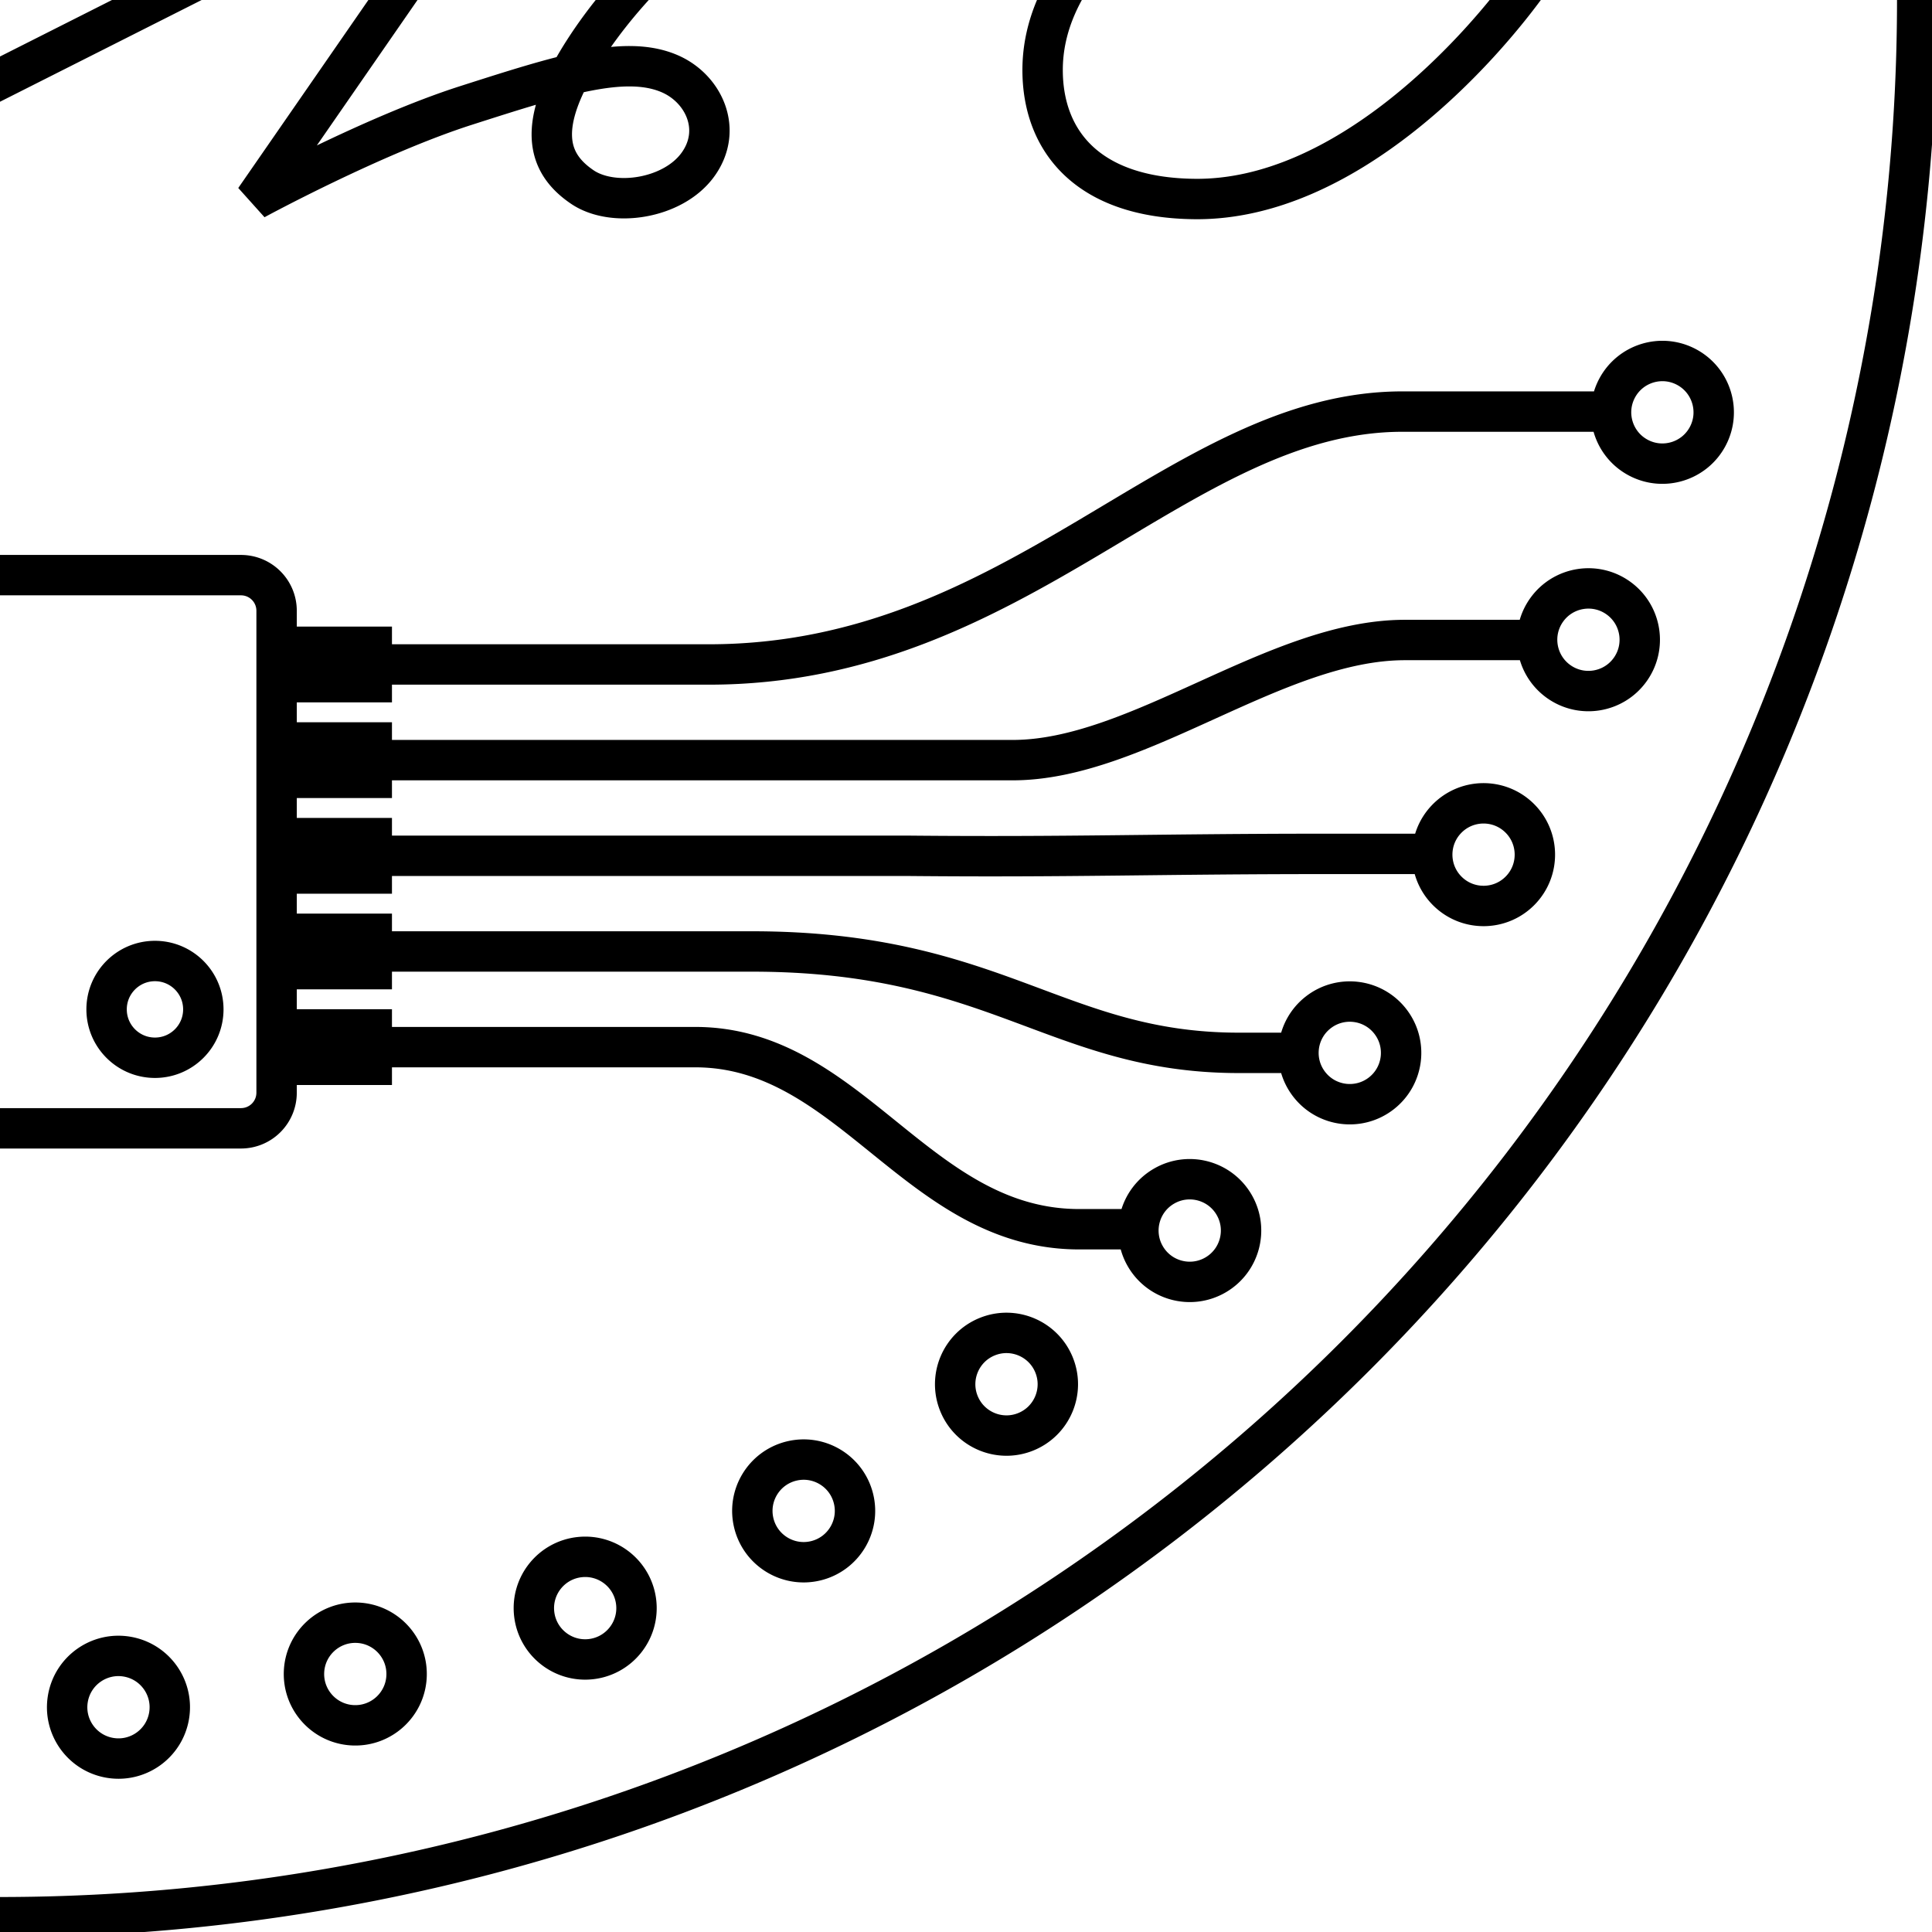 <?xml version="1.0" encoding="UTF-8" standalone="no"?>
<svg
   width="250"
   height="250"
   viewBox="0 0 250 250"
   version="1.1"
   id="logo"
   inkscape:version="1.3 (0e150ed, 2023-07-21)"
   sodipodi:docname="miro-logo-2020-15-reduced-wo-wings-engrave.svg"
   xmlns:inkscape="http://www.inkscape.org/namespaces/inkscape"
   xmlns:sodipodi="http://sodipodi.sourceforge.net/DTD/sodipodi-0.dtd"
   xmlns="http://www.w3.org/2000/svg"
   xmlns:svg="http://www.w3.org/2000/svg">
  <defs
     id="defs31" />
  <sodipodi:namedview
     id="namedview29"
     pagecolor="#ffffff"
     bordercolor="#666666"
     borderopacity="1.0"
     inkscape:pageshadow="2"
     inkscape:pageopacity="0.0"
     inkscape:pagecheckerboard="0"
     inkscape:blackoutopacity="0.0"
     showgrid="true"
     inkscape:zoom="1.8730159"
     inkscape:cx="-151.89407"
     inkscape:cy="235.7161"
     inkscape:current-layer="logo"
     objecttolerance="10.0"
     gridtolerance="10.0"
     guidetolerance="10.0"
     width="250px"
     inkscape:showpageshadow="0"
     inkscape:deskcolor="#505050"
     inkscape:window-width="2952"
     inkscape:window-height="1362"
     inkscape:window-x="509"
     inkscape:window-y="69"
     inkscape:window-maximized="0" />
  <path
     id="trace10"
     style="opacity:1;fill:none;fill-opacity:1;stroke:#000000;stroke-width:5.227;stroke-linecap:butt;stroke-linejoin:miter;stroke-miterlimit:4;stroke-dasharray:none;stroke-dashoffset:0;stroke-opacity:1"
     d="m 48.621,135.499 h 41.348 c 20.209,0 28.843,23.761 49.943,23.563 h 8.102 M 48.621,123.12 h 48.695 c 31.566,0 39.477,13.12 62.999,13.12 h 8.479 M 48.621,110.74 h 68.841 c 21.073,0.201 32.237,-0.247 53.973,-0.247 h 14.619 M 48.621,98.361 h 82.428 c 16.236,0 34.022,-15.545 50.742,-15.545 h 17.767 m -150.938,3.166 h 43.117 c 40.096,0 60.82,-32.724 89.745,-32.724 h 27.711 M -48.107,135.499 h -41.348 c -20.209,0 -28.843,23.761 -49.943,23.563 h -8.102 m 99.393,-35.942 h -48.695 c -31.566,0 -39.477,13.12 -62.999,13.12 h -8.479 m 120.174,-25.499 h -68.841 c -21.073,0.201 -32.237,-0.247 -53.973,-0.247 h -14.619 M -48.107,98.361 h -82.428 c -16.236,0 -34.022,-15.545 -50.742,-15.545 h -17.767 m 150.938,3.166 h -43.117 c -40.096,0 -60.82,-32.724 -89.745,-32.724 h -27.711 m 417.928,-3.022 c 1.722,-3.238 5.743,-4.468 8.981,-2.746 3.238,1.722 4.468,5.743 2.746,8.981 -1.722,3.238 -5.743,4.468 -8.981,2.746 -3.238,-1.722 -4.468,-5.743 -2.746,-8.981 z m -9.078,28.642 c 2.156,-2.967 6.309,-3.625 9.276,-1.469 2.967,2.156 3.625,6.309 1.469,9.276 -2.156,2.967 -6.309,3.625 -9.276,1.469 -2.967,-2.156 -3.625,-6.309 -1.469,-9.276 z m -12.976,27.1 c 2.548,-2.638 6.752,-2.712 9.39,-0.164 2.638,2.548 2.712,6.752 0.164,9.39 -2.548,2.638 -6.752,2.712 -9.39,0.164 -2.638,-2.548 -2.712,-6.752 -0.164,-9.39 z m -16.621,25.03 c 2.89,-2.258 7.064,-1.746 9.322,1.145 2.258,2.89 1.746,7.064 -1.145,9.322 -2.89,2.258 -7.064,1.746 -9.322,-1.145 -2.258,-2.89 -1.746,-7.064 1.145,-9.322 z m -19.943,22.474 c 3.176,-1.834 7.238,-0.746 9.072,2.431 1.834,3.176 0.746,7.238 -2.431,9.072 -3.176,1.834 -7.238,0.746 -9.072,-2.431 -1.834,-3.176 -0.746,-7.238 2.431,-9.072 z m -22.877,19.479 c 3.401,-1.374 7.271,0.269 8.645,3.67 1.374,3.401 -0.269,7.271 -3.67,8.645 -3.401,1.374 -7.271,-0.269 -8.645,-3.67 -1.374,-3.401 0.269,-7.271 3.67,-8.645 z m -25.365,16.106 c 3.559,-0.887 7.163,1.278 8.05,4.837 0.887,3.559 -1.278,7.163 -4.837,8.05 -3.559,0.887 -7.163,-1.278 -8.05,-4.837 -0.887,-3.559 1.278,-7.163 4.837,-8.05 z M 75.028,201.488 c 3.648,-0.383 6.915,2.263 7.299,5.91 0.383,3.648 -2.263,6.915 -5.91,7.299 -3.648,0.383 -6.915,-2.263 -7.299,-5.91 -0.383,-3.648 2.263,-6.915 5.91,-7.299 z m -28.822,8.491 c 3.665,0.128 6.533,3.203 6.405,6.869 -0.128,3.665 -3.203,6.533 -6.869,6.405 -3.665,-0.128 -6.533,-3.203 -6.405,-6.869 0.128,-3.665 3.203,-6.533 6.869,-6.405 z m -29.723,4.397 c 3.612,0.637 6.024,4.081 5.387,7.693 -0.637,3.612 -4.081,6.024 -7.693,5.387 -3.612,-0.637 -6.024,-4.081 -5.387,-7.693 0.637,-3.612 4.081,-6.024 7.693,-5.387 z m -30.046,0.217 c 3.488,1.133 5.397,4.88 4.264,8.368 -1.133,3.488 -4.88,5.397 -8.368,4.264 -3.488,-1.133 -5.397,-4.88 -4.264,-8.368 1.133,-3.488 4.88,-5.397 8.368,-4.264 z m -29.784,-3.966 c 3.297,1.608 4.665,5.584 3.058,8.88 -1.608,3.297 -5.584,4.665 -8.88,3.058 -3.297,-1.608 -4.665,-5.584 -3.058,-8.88 1.608,-3.297 5.584,-4.665 8.88,-3.058 z m -28.942,-8.073 c 3.041,2.051 3.843,6.179 1.792,9.219 -2.051,3.041 -6.179,3.843 -9.219,1.792 -3.041,-2.051 -3.843,-6.179 -1.792,-9.219 2.051,-3.041 6.179,-3.843 9.219,-1.792 z m -27.536,-12.022 c 2.726,2.454 2.946,6.653 0.492,9.379 -2.454,2.726 -6.653,2.946 -9.379,0.492 -2.726,-2.454 -2.946,-6.653 -0.492,-9.379 2.454,-2.726 6.653,-2.946 9.379,-0.492 z m -25.595,-15.738 c 2.358,2.81 1.991,6.998 -0.819,9.356 -2.81,2.358 -6.998,1.991 -9.356,-0.819 -2.358,-2.81 -1.991,-6.998 0.819,-9.356 2.81,-2.358 6.998,-1.991 9.356,0.819 z m -23.156,-19.147 c 1.944,3.11 0.998,7.207 -2.113,9.151 -3.11,1.944 -7.207,0.998 -9.151,-2.113 -1.944,-3.11 -0.998,-7.207 2.113,-9.151 3.11,-1.944 7.207,-0.998 9.151,2.113 z m -20.266,-22.183 c 1.492,3.351 -0.015,7.276 -3.366,8.768 -3.351,1.492 -7.276,-0.015 -8.768,-3.366 -1.492,-3.351 0.015,-7.276 3.366,-8.768 3.351,-1.492 7.276,0.015 8.768,3.366 z m -16.981,-24.788 c 1.011,3.526 -1.028,7.203 -4.553,8.214 -3.526,1.011 -7.203,-1.028 -8.214,-4.553 -1.011,-3.526 1.028,-7.203 4.553,-8.214 3.526,-1.011 7.203,1.028 8.214,4.553 z m -13.366,-26.91 c 0.51,3.632 -2.02,6.99 -5.652,7.501 -3.632,0.51 -6.99,-2.02 -7.501,-5.652 -0.51,-3.632 2.02,-6.99 5.652,-7.501 3.632,-0.51 6.99,2.02 7.501,5.652 z m -9.491,-30.027 c 0,3.668 -2.973,6.641 -6.641,6.641 -3.668,0 -6.641,-2.973 -6.641,-6.641 0,-3.668 2.973,-6.641 6.641,-6.641 3.668,0 6.641,2.973 6.641,6.641 z m 177.507,22.683 h 62.346 c 2.558,0 4.618,2.06 4.618,4.618 v 62.346 c 0,2.558 -2.06,4.618 -4.618,4.618 h -62.346 c -2.558,0 -4.618,-2.06 -4.618,-4.618 V 79.04 c 0,-2.558 2.06,-4.618 4.618,-4.618 z m 66.964,9.272 h 12.315 v 4.578 h -12.315 z m 0,12.379 h 12.315 v 4.578 h -12.315 z m 0,12.379 h 12.315 v 4.578 h -12.315 z m 0,12.379 h 12.315 v 4.578 h -12.315 z m 0,12.379 h 12.315 v 4.578 h -12.315 z m -83.898,-49.517 h 12.315 v 4.578 h -12.315 z m 0,12.379 h 12.315 v 4.578 h -12.315 z m 0,12.379 h 12.315 v 4.578 h -12.315 z m 0,12.379 h 12.315 v 4.578 h -12.315 z m 0,12.379 h 12.315 v 4.578 h -12.315 z m 74.417,-2.595 c 0,3.457 -2.802,6.259 -6.259,6.259 -3.457,0 -6.259,-2.802 -6.259,-6.259 0,-3.457 2.802,-6.259 6.259,-6.259 3.457,0 6.259,2.802 6.259,6.259 z m 10.384,-307.358 -44.34,46.193 m -57.017,13.055 c 0,3.998 -3.205,7.238 -7.159,7.238 -3.954,0 -7.159,-3.241 -7.159,-7.238 0,-3.998 3.205,-7.238 7.159,-7.238 3.954,0 7.159,3.241 7.159,7.238 z m -7.159,12.865 v -5.657 m 103.038,5.943 c 0,0 12.084,-6.986 12.132,-16.692 0.064,-12.925 -14.535,-20.947 -14.535,-20.947 l 32.867,-34.07 7.096,6.125 c 0,0 -15.694,14.784 -12.906,29.337 2.788,14.553 10.745,12.036 14.184,24.211 2.173,7.691 -3.429,12.085 -3.429,12.085 m -52.088,-66.799 -38.965,42.57 m -30.876,24.229 c 0,0 14.757,-24.601 43.311,-24.619 28.554,-0.019 43.311,24.619 43.311,24.619 h 35.291 c 17.891,0 15.883,15.513 15.976,24.611 h -177.262 c 0,-7.365 -2.27,-24.291 15.976,-24.611 z M -199.68,-42.765 c 1.327,-5.628 0.771,-8.996 -6.244,-14.115 -7.015,-5.119 -8.919,-7.67 -10.747,-13.533 -1.746,-5.601 -0.979,-12.281 -0.373,-20.393 3.823,0.69 7.26,1.773 12.429,4.099 4.484,2.017 6.27,3.265 9.971,4.481 3.148,1.034 9.404,-4.027 11.358,-7.96 2.532,-5.098 2.904,-8.454 -2.653,-15.128 -5.557,-6.674 -6.782,-9.612 -7.126,-15.743 -0.329,-5.857 2.042,-12.149 4.607,-19.869 3.54,1.6 6.609,3.488 11.056,7.003 3.857,3.049 5.286,4.694 8.579,6.775 2.801,1.77 10.102,-1.615 12.955,-4.953 3.698,-4.327 4.876,-7.492 1.113,-15.318 -3.763,-7.827 -4.236,-10.975 -3.076,-17.005 1.108,-5.761 4.94,-11.286 9.308,-18.148 3.043,2.414 5.56,4.993 9.017,9.485 2.998,3.896 3.983,5.84 6.67,8.661 2.286,2.399 10.191,0.895 13.771,-1.648 4.641,-3.296 6.554,-6.078 4.811,-14.586 -1.743,-8.508 -1.435,-11.676 1.159,-17.242 2.478,-5.317 7.541,-9.742 13.449,-15.334 2.364,3.083 4.176,6.197 6.434,11.396 1.959,4.509 2.44,6.635 4.359,10.025 1.632,2.884 9.666,3.351 13.758,1.757 5.304,-2.066 7.837,-4.298 8.219,-12.974 0.382,-8.676 1.453,-11.674 5.325,-16.44 3.699,-4.553 9.687,-7.612 16.779,-11.595 1.541,3.566 2.54,7.028 3.464,12.62 0.801,4.851 0.75,7.029 1.786,10.785 0.881,3.195 8.558,5.605 12.915,5.056 5.648,-0.712 8.648,-2.26 11.132,-10.581 2.484,-8.322 4.253,-10.968 9.169,-14.648 4.697,-3.515 11.25,-5.023 19.099,-7.158 0.626,3.834 0.752,7.435 0.285,13.084 -0.405,4.9 -0.985,7 -0.896,10.895 0.076,3.313 6.935,7.521 11.294,8.05 5.651,0.685 8.938,-0.085 13.375,-7.55 4.436,-7.466 6.797,-9.602 12.461,-11.973 5.412,-2.265 12.134,-2.131 20.267,-2.29 -0.327,3.871 -1.082,7.394 -2.911,12.759 -1.586,4.654 -2.66,6.549 -3.523,10.349 -0.734,3.232 4.894,8.984 8.993,10.558 5.314,2.041 8.69,2.095 14.811,-4.065 6.121,-6.16 8.931,-7.657 15.003,-8.576 5.8,-0.878 12.288,0.89 20.214,2.716 -1.26,3.675 -2.851,6.908 -5.932,11.666 -2.672,4.127 -4.176,5.704 -5.938,9.179 -1.499,2.955 2.558,9.905 6.15,12.431 4.656,3.274 7.917,4.149 15.355,-0.334 7.438,-4.483 10.528,-5.25 16.64,-4.663 5.84,0.561 11.701,3.856 18.944,7.559 -2.117,3.257 -4.448,6.005 -8.595,9.869 -3.597,3.352 -5.44,4.515 -7.995,7.456 -2.173,2.501 0.068,10.23 2.936,13.555 3.718,4.31 6.668,5.953 14.974,3.417 8.306,-2.536 11.489,-2.527 17.275,-0.469 5.527,1.967 10.409,6.591 16.531,11.946 -2.847,2.643 -5.777,4.741 -10.74,7.478 -4.305,2.374 -6.375,3.054 -9.57,5.283 -2.717,1.896 -2.718,9.357 -0.454,13.862 2.264,4.505 5.017,7.398 13.69,6.962 8.673,-0.436 11.759,0.348 16.868,3.754 4.881,3.254 8.49,8.928 13.123,15.614 -3.405,1.87 -6.758,3.191 -12.238,4.636 -4.754,1.254 -6.927,1.408 -10.569,2.793 -3.098,1.177 -4.872,9.071 -3.793,13.421 m -367.808,-81.589 c -0.876,3.35 -4.573,8.036 -7.287,8.213 -3.504,0.228 -11.798,-7.419 -15.292,-10.106 m 58.585,-35.42 c -1.666,3.036 -6.393,6.68 -9.068,6.19 -3.454,-0.632 -9.635,-10.069 -12.369,-13.527 m 65.449,-20.081 c -2.355,2.538 -7.827,4.921 -10.303,3.794 -3.196,-1.455 -6.892,-12.113 -8.701,-16.133 m 68.369,-3.531 c -2.903,1.888 -8.79,2.866 -10.917,1.17 -2.745,-2.189 -3.734,-13.427 -4.509,-17.767 m 67.17,13.231 c -3.275,1.124 -9.224,0.638 -10.873,-1.525 -2.129,-2.792 -0.35,-13.932 -0.045,-18.33 m 61.923,29.196 c -3.45,0.292 -9.101,-1.628 -10.174,-4.128 -1.385,-3.227 3.055,-13.598 4.422,-17.788 m 52.945,43.402 c -3.418,-0.557 -8.43,-3.796 -8.862,-6.482 -0.557,-3.467 6.275,-12.444 8.623,-16.175 m 40.776,54.992 c -3.179,-1.373 -7.252,-5.736 -7.016,-8.446 0.304,-3.498 9.118,-10.54 12.303,-13.587 m 26.151,63.269 c -2.749,-2.106 -5.636,-7.329 -4.747,-9.9 1.147,-3.319 11.411,-8.001 15.243,-10.181 m 9.95,67.733 c -2.153,-2.712 -3.68,-8.482 -2.192,-10.758 1.921,-2.939 13.016,-4.981 17.264,-6.161 m -412.648,-6.201 c -0.034,3.463 -2.477,8.908 -5.067,9.74 -3.343,1.075 -13.25,-4.321 -17.293,-6.077 M -1.1553575e-5,-248.086 A 248.086,248.086 0 0 1 248.086,-1.5535749e-6 M -1.1553575e-5,248.086 A 248.086,248.086 0 0 0 248.086,-1.5535749e-6 M -1.1553575e-5,248.086 A 248.086,248.086 0 0 1 -248.086,-1.5535749e-6 M -1.1553575e-5,-248.086 A 248.086,248.086 0 0 0 -248.086,-1.5535749e-6 v 0 M 15.217,-48.078 l -5.945,9.511 m -228.981,36.411 50.564,-21.532 -31.313,49.501 81.921,-49.501 -29.315,49.501 81.395,-49.501 -29.735,49.501 95.903,-49.501 -30.577,49.501 98.105,-49.501 -34.259,49.501 c 0,0 15.3,-8.314 27.305,-12.16 12.392,-3.97 20.613,-6.591 26.358,-4.12 4.447,1.913 6.946,7.298 3.632,11.816 -3.235,4.41 -10.945,5.547 -14.919,2.856 -4.495,-3.043 -6.146,-7.873 0.402,-17.917 8.796,-13.492 24.678,-25.296 41.624,-29.976 -8.296,12.984 -4.339,20.329 4.014,18.926 10.715,-1.799 21.155,-12.861 45.981,-18.926 -23.011,9.909 -32.457,21.672 -32.464,32.724 -0.007,9.073 5.68,16.603 19.752,16.717 19.331,0.157 36.762,-18.912 43.718,-28.832 8.13,-11.594 1.34,-20.674 -7.838,-20.609 -6.443,0.046 -11.442,3.659 -11.754,8.783 -0.311,5.118 2.667,10.996 11.418,11.123 7.917,0.115 15.643,-2.559 29.509,-12.895" />
</svg>
